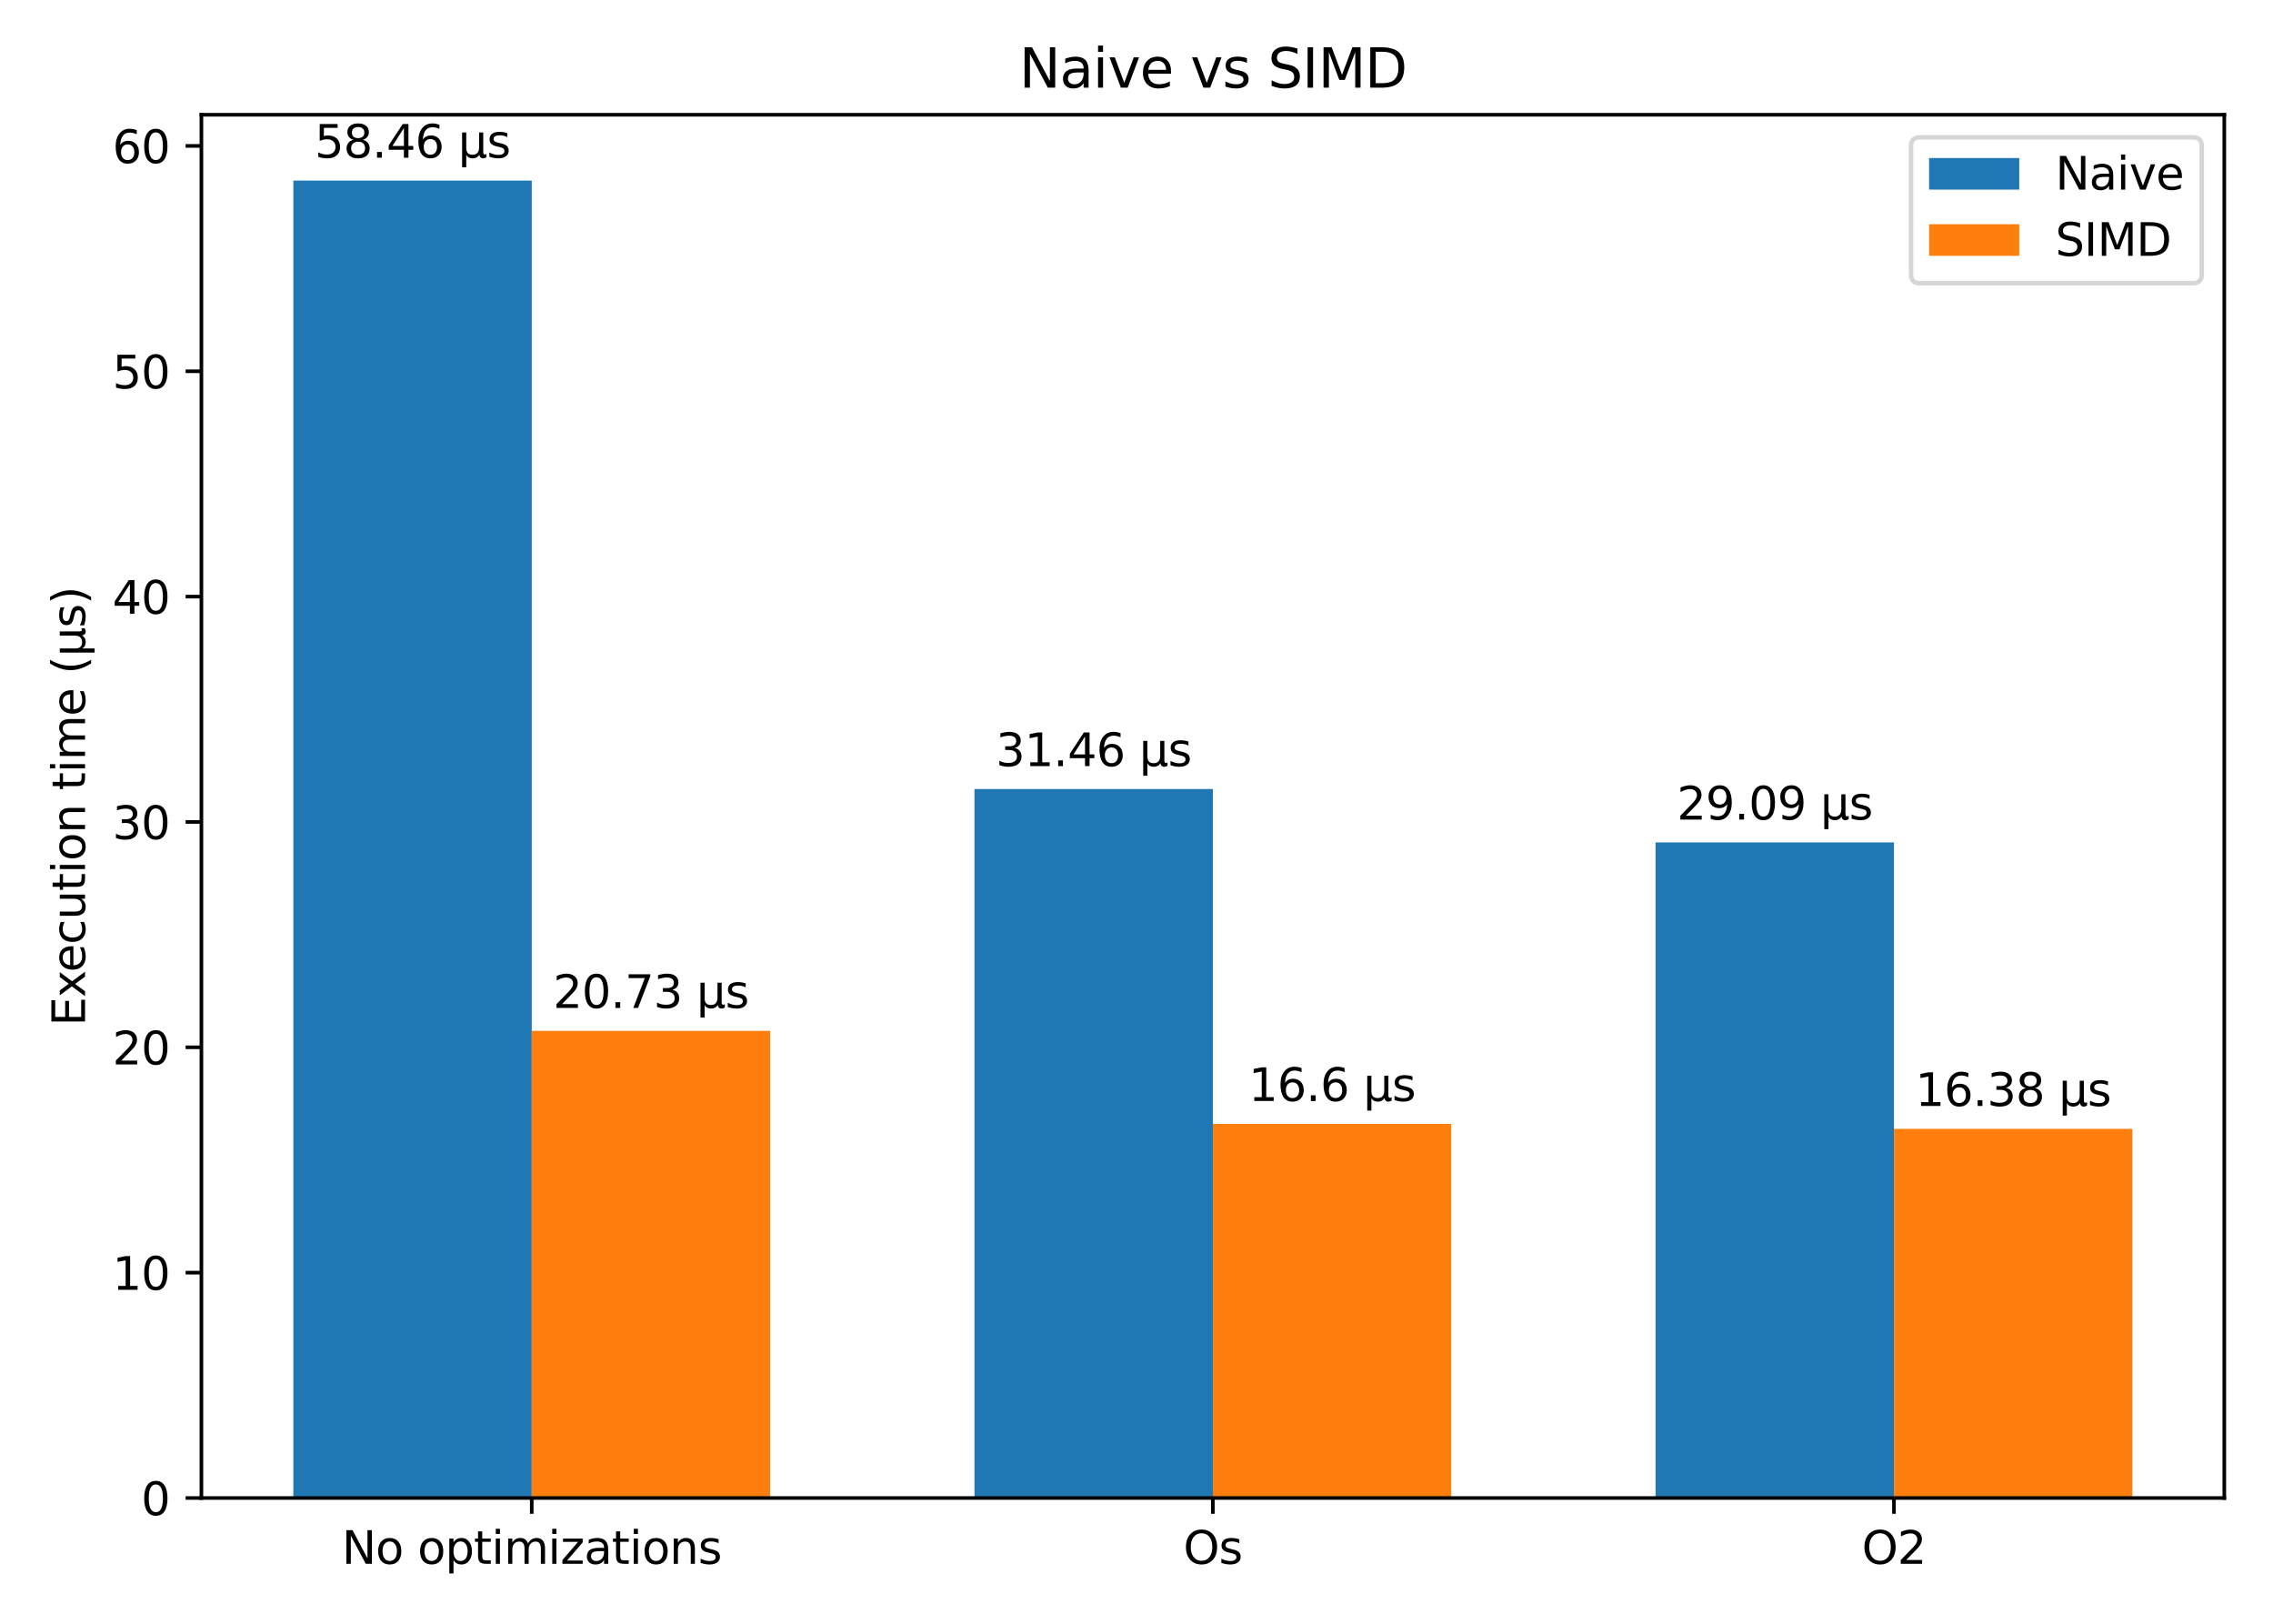 <svg xmlns="http://www.w3.org/2000/svg" xmlns:xlink="http://www.w3.org/1999/xlink" width="672" height="480" viewBox="0 0 504 360"><defs><style>*{stroke-linejoin:round;stroke-linecap:butt}</style></defs><g id="figure_1"><path id="patch_1" d="M0 360h504V0H0z" style="fill:#fff"/><g id="axes_1"><path id="patch_2" d="M44.66 332.12H493.2V25.44H44.66z" style="fill:#fff"/><path id="patch_3" d="M65.048 332.12h52.858V40.044H65.048z" clip-path="url(#p9edba5812f)" style="fill:#1f77b4"/><path id="patch_4" d="M216.072 332.12h52.858V174.94h-52.858z" clip-path="url(#p9edba5812f)" style="fill:#1f77b4"/><path id="patch_5" d="M367.095 332.12h52.859V186.781h-52.859z" clip-path="url(#p9edba5812f)" style="fill:#1f77b4"/><path id="patch_6" d="M117.906 332.12h52.859V228.55h-52.859z" clip-path="url(#p9edba5812f)" style="fill:#ff7f0e"/><path id="patch_7" d="M268.93 332.12h52.858v-82.936H268.93z" clip-path="url(#p9edba5812f)" style="fill:#ff7f0e"/><path id="patch_8" d="M419.954 332.12h52.858v-81.837h-52.858z" clip-path="url(#p9edba5812f)" style="fill:#ff7f0e"/><g id="matplotlib.axis_1"><g id="xtick_1"><g id="line2d_1"><defs><path id="m334300a1be" d="M0 0v3.5" style="stroke:#000;stroke-width:.8"/></defs><use xlink:href="#m334300a1be" x="117.906" y="332.12" style="stroke:#000;stroke-width:.8"/></g><g id="text_1" transform="matrix(.1 0 0 -.1 75.805 346.718)"><defs><path id="DejaVuSans-4e" d="M628 4666h850L3547 763v3903h612V0h-850L1241 3903V0H628z" transform="scale(.016)"/><path id="DejaVuSans-6f" d="M1959 3097q-462 0-731-361t-269-989 267-989q268-361 733-361 460 0 728 362 269 363 269 988 0 622-269 986-268 364-728 364m0 487q750 0 1178-488 429-487 429-1349 0-859-429-1349Q2709-91 1959-91q-753 0-1180 489-426 490-426 1349 0 862 426 1349 427 488 1180 488" transform="scale(.016)"/><path id="DejaVuSans-70" d="M1159 525v-1856H581v4831h578v-531q182 312 458 463 277 152 661 152 638 0 1036-506 399-506 399-1331T3314 415Q2916-91 2278-91q-384 0-661 152-276 152-458 464m1957 1222q0 634-261 995t-717 361q-457 0-718-361t-261-995 261-995 718-361q456 0 717 361t261 995" transform="scale(.016)"/><path id="DejaVuSans-74" d="M1172 4494v-994h1184v-447H1172V1153q0-428 117-550t477-122h590V0h-590q-666 0-919 248-253 249-253 905v1900H172v447h422v994z" transform="scale(.016)"/><path id="DejaVuSans-69" d="M603 3500h575V0H603zm0 1363h575v-729H603z" transform="scale(.016)"/><path id="DejaVuSans-6d" d="M3328 2828q216 388 516 572t706 184q547 0 844-383 297-382 297-1088V0h-578v2094q0 503-179 746-178 244-543 244-447 0-707-297-259-296-259-809V0h-578v2094q0 506-178 748t-550 242q-441 0-701-298-259-298-259-808V0H581v3500h578v-544q197 322 472 475t653 153q382 0 649-194 267-193 395-562" transform="scale(.016)"/><path id="DejaVuSans-7a" d="M353 3500h2731v-525L922 459h2162V0H275v525l2163 2516H353z" transform="scale(.016)"/><path id="DejaVuSans-61" d="M2194 1759q-697 0-966-159t-269-544q0-306 202-486 202-179 548-179 479 0 768 339t289 901v128zm1147 238V0h-575v531q-197-318-491-470T1556-91q-537 0-855 302-317 302-317 808 0 590 395 890 396 300 1180 300h807v57q0 397-261 614t-733 217q-300 0-585-72-284-72-546-216v532q315 122 612 182 297 61 578 61 760 0 1135-394 375-393 375-1193" transform="scale(.016)"/><path id="DejaVuSans-6e" d="M3513 2113V0h-575v2094q0 497-194 743-194 247-581 247-466 0-735-297-269-296-269-809V0H581v3500h578v-544q207 316 486 472 280 156 646 156 603 0 912-373 310-373 310-1098" transform="scale(.016)"/><path id="DejaVuSans-73" d="M2834 3397v-544q-243 125-506 187-262 63-544 63-428 0-642-131t-214-394q0-200 153-314t616-217l197-44q612-131 870-370t258-667q0-488-386-773Q2250-91 1575-91q-281 0-586 55T347 128v594q319-166 628-249 309-82 613-82 406 0 624 139 219 139 219 392 0 234-158 359-157 125-692 241l-200 47q-534 112-772 345-237 233-237 639 0 494 350 762 350 269 994 269 318 0 599-47 282-46 519-140" transform="scale(.016)"/></defs><use xlink:href="#DejaVuSans-4e"/><use xlink:href="#DejaVuSans-6f" transform="translate(74.805)"/><use xlink:href="#DejaVuSans-6f" transform="translate(167.773)"/><use xlink:href="#DejaVuSans-70" transform="translate(228.955)"/><use xlink:href="#DejaVuSans-74" transform="translate(292.432)"/><use xlink:href="#DejaVuSans-69" transform="translate(331.64)"/><use xlink:href="#DejaVuSans-6d" transform="translate(359.424)"/><use xlink:href="#DejaVuSans-69" transform="translate(456.836)"/><use xlink:href="#DejaVuSans-7a" transform="translate(484.62)"/><use xlink:href="#DejaVuSans-61" transform="translate(537.11)"/><use xlink:href="#DejaVuSans-74" transform="translate(598.389)"/><use xlink:href="#DejaVuSans-69" transform="translate(637.598)"/><use xlink:href="#DejaVuSans-6f" transform="translate(665.38)"/><use xlink:href="#DejaVuSans-6e" transform="translate(726.563)"/><use xlink:href="#DejaVuSans-73" transform="translate(789.941)"/></g></g><g id="xtick_2"><use xlink:href="#m334300a1be" id="line2d_2" x="268.93" y="332.12" style="stroke:#000;stroke-width:.8"/><g id="text_2" transform="matrix(.1 0 0 -.1 262.39 346.718)"><defs><path id="DejaVuSans-4f" d="M2522 4238q-688 0-1093-513-404-512-404-1397 0-881 404-1394 405-512 1093-512 687 0 1089 512 402 513 402 1394 0 885-402 1397-402 513-1089 513m0 512q981 0 1568-658 588-658 588-1764 0-1103-588-1761Q3503-91 2522-91q-984 0-1574 656-589 657-589 1763t589 1764q590 658 1574 658" transform="scale(.016)"/></defs><use xlink:href="#DejaVuSans-4f"/><use xlink:href="#DejaVuSans-73" transform="translate(78.71)"/></g></g><g id="xtick_3"><use xlink:href="#m334300a1be" id="line2d_3" x="419.954" y="332.12" style="stroke:#000;stroke-width:.8"/><g id="text_3" transform="matrix(.1 0 0 -.1 412.836 346.718)"><defs><path id="DejaVuSans-32" d="M1228 531h2203V0H469v531q359 372 979 998 621 627 780 809 303 340 423 576 121 236 121 464 0 372-261 606-261 235-680 235-297 0-627-103-329-103-704-313v638q381 153 712 231 332 78 607 78 725 0 1156-363 431-362 431-968 0-288-108-546-107-257-392-607-78-91-497-524-418-433-1181-1211" transform="scale(.016)"/></defs><use xlink:href="#DejaVuSans-4f"/><use xlink:href="#DejaVuSans-32" transform="translate(78.71)"/></g></g></g><g id="matplotlib.axis_2"><g id="ytick_1"><g id="line2d_4"><defs><path id="m7a4d221f7f" d="M0 0h-3.5" style="stroke:#000;stroke-width:.8"/></defs><use xlink:href="#m7a4d221f7f" x="44.66" y="332.12" style="stroke:#000;stroke-width:.8"/></g><g id="text_4" transform="matrix(.1 0 0 -.1 31.297 335.92)"><defs><path id="DejaVuSans-30" d="M2034 4250q-487 0-733-480-245-479-245-1442 0-959 245-1439 246-480 733-480 491 0 736 480 246 480 246 1439 0 963-246 1442-245 480-736 480m0 500q785 0 1199-621 414-620 414-1801 0-1178-414-1799Q2819-91 2034-91q-784 0-1198 620-414 621-414 1799 0 1181 414 1801 414 621 1198 621" transform="scale(.016)"/></defs><use xlink:href="#DejaVuSans-30"/></g></g><g id="ytick_2"><use xlink:href="#m7a4d221f7f" id="line2d_5" x="44.66" y="282.158" style="stroke:#000;stroke-width:.8"/><g id="text_5" transform="matrix(.1 0 0 -.1 24.935 285.958)"><defs><path id="DejaVuSans-31" d="M794 531h1031v3560L703 3866v575l1116 225h631V531h1031V0H794z" transform="scale(.016)"/></defs><use xlink:href="#DejaVuSans-31"/><use xlink:href="#DejaVuSans-30" transform="translate(63.623)"/></g></g><g id="ytick_3"><use xlink:href="#m7a4d221f7f" id="line2d_6" x="44.66" y="232.197" style="stroke:#000;stroke-width:.8"/><g id="text_6" transform="matrix(.1 0 0 -.1 24.935 235.996)"><use xlink:href="#DejaVuSans-32"/><use xlink:href="#DejaVuSans-30" transform="translate(63.623)"/></g></g><g id="ytick_4"><use xlink:href="#m7a4d221f7f" id="line2d_7" x="44.66" y="182.235" style="stroke:#000;stroke-width:.8"/><g id="text_7" transform="matrix(.1 0 0 -.1 24.935 186.034)"><defs><path id="DejaVuSans-33" d="M2597 2516q453-97 707-404 255-306 255-756 0-690-475-1069Q2609-91 1734-91q-293 0-604 58T488 141v609q262-153 574-231 313-78 654-78 593 0 904 234t311 681q0 413-289 645-289 233-804 233h-544v519h569q465 0 712 186t247 536q0 359-255 551-254 193-729 193-260 0-557-57-297-56-653-174v562q360 100 674 150t592 50q719 0 1137-327 419-326 419-882 0-388-222-655t-631-370" transform="scale(.016)"/></defs><use xlink:href="#DejaVuSans-33"/><use xlink:href="#DejaVuSans-30" transform="translate(63.623)"/></g></g><g id="ytick_5"><use xlink:href="#m7a4d221f7f" id="line2d_8" x="44.66" y="132.273" style="stroke:#000;stroke-width:.8"/><g id="text_8" transform="matrix(.1 0 0 -.1 24.935 136.072)"><defs><path id="DejaVuSans-34" d="M2419 4116 825 1625h1594zm-166 550h794V1625h666v-525h-666V0h-628v1100H313v609z" transform="scale(.016)"/></defs><use xlink:href="#DejaVuSans-34"/><use xlink:href="#DejaVuSans-30" transform="translate(63.623)"/></g></g><g id="ytick_6"><use xlink:href="#m7a4d221f7f" id="line2d_9" x="44.66" y="82.311" style="stroke:#000;stroke-width:.8"/><g id="text_9" transform="matrix(.1 0 0 -.1 24.935 86.11)"><defs><path id="DejaVuSans-35" d="M691 4666h2478v-532H1269V2991q137 47 274 70 138 23 276 23 781 0 1237-428 457-428 457-1159 0-753-469-1171Q2575-91 1722-91q-294 0-599 50Q819 9 494 109v635q281-153 581-228t634-75q541 0 856 284 316 284 316 772 0 487-316 771-315 285-856 285-253 0-505-56-251-56-513-175z" transform="scale(.016)"/></defs><use xlink:href="#DejaVuSans-35"/><use xlink:href="#DejaVuSans-30" transform="translate(63.623)"/></g></g><g id="ytick_7"><use xlink:href="#m7a4d221f7f" id="line2d_10" x="44.66" y="32.35" style="stroke:#000;stroke-width:.8"/><g id="text_10" transform="matrix(.1 0 0 -.1 24.935 36.149)"><defs><path id="DejaVuSans-36" d="M2113 2584q-425 0-674-291-248-290-248-796 0-503 248-796 249-292 674-292t673 292q248 293 248 796 0 506-248 796-248 291-673 291m1253 1979v-575q-238 112-480 171-242 60-480 60-625 0-955-422-329-422-376-1275 184 272 462 417 279 145 613 145 703 0 1111-427 408-426 408-1160 0-719-425-1154Q2819-91 2113-91q-810 0-1238 620-428 621-428 1799 0 1106 525 1764t1409 658q238 0 480-47t505-140" transform="scale(.016)"/></defs><use xlink:href="#DejaVuSans-36"/><use xlink:href="#DejaVuSans-30" transform="translate(63.623)"/></g></g><g id="text_11" transform="matrix(0 -.1 -.1 0 18.855 227.476)"><defs><path id="DejaVuSans-45" d="M628 4666h2950v-532H1259V2753h2222v-531H1259V531h2375V0H628z" transform="scale(.016)"/><path id="DejaVuSans-78" d="M3513 3500 2247 1797 3578 0h-678L1881 1375 863 0H184l1360 1831L300 3500h678l928-1247 928 1247z" transform="scale(.016)"/><path id="DejaVuSans-65" d="M3597 1894v-281H953q38-594 358-905t892-311q331 0 642 81t618 244V178Q3153 47 2828-22t-659-69q-838 0-1327 487-489 488-489 1320 0 859 464 1363 464 505 1252 505 706 0 1117-455 411-454 411-1235m-575 169q-6 471-264 752-258 282-683 282-481 0-770-272t-333-766z" transform="scale(.016)"/><path id="DejaVuSans-63" d="M3122 3366v-538q-244 135-489 202t-495 67q-560 0-870-355-309-354-309-995t309-996q310-354 870-354 250 0 495 67t489 202V134Q2881 22 2623-34q-257-57-548-57-791 0-1257 497-465 497-465 1341 0 856 470 1346 471 491 1290 491 265 0 518-55 253-54 491-163" transform="scale(.016)"/><path id="DejaVuSans-75" d="M544 1381v2119h575V1403q0-497 193-746 194-248 582-248 465 0 735 297 271 297 271 810v1984h575V0h-575v538q-209-319-486-474-276-155-642-155-603 0-916 375-312 375-312 1097m1447 2203" transform="scale(.016)"/><path id="DejaVuSans-28" d="M1984 4856q-418-718-622-1422-203-703-203-1425 0-721 205-1429t620-1424h-500Q1016-109 783 600T550 2009q0 697 231 1403 232 707 703 1444z" transform="scale(.016)"/><path id="DejaVuSans-3bc" d="M544-1331v4831h575V1325q0-453 215-685 216-231 638-231 462 0 695 262 233 263 233 788v2041h575V806q0-187 54-276 55-89 171-89 28 0 78 17t138 55V50q-128-72-243-106-114-35-223-35-216 0-344 122t-175 372q-156-247-383-371-226-123-532-123-319 0-543 122-223 122-354 366v-1728z" transform="scale(.016)"/><path id="DejaVuSans-29" d="M513 4856h500q468-737 701-1444 233-706 233-1403 0-700-233-1409T1013-844H513q415 716 620 1424t205 1429q0 722-205 1425-205 704-620 1422" transform="scale(.016)"/></defs><use xlink:href="#DejaVuSans-45"/><use xlink:href="#DejaVuSans-78" transform="translate(63.184)"/><use xlink:href="#DejaVuSans-65" transform="translate(119.238)"/><use xlink:href="#DejaVuSans-63" transform="translate(180.762)"/><use xlink:href="#DejaVuSans-75" transform="translate(235.742)"/><use xlink:href="#DejaVuSans-74" transform="translate(299.121)"/><use xlink:href="#DejaVuSans-69" transform="translate(338.33)"/><use xlink:href="#DejaVuSans-6f" transform="translate(366.113)"/><use xlink:href="#DejaVuSans-6e" transform="translate(427.295)"/><use xlink:href="#DejaVuSans-74" transform="translate(522.46)"/><use xlink:href="#DejaVuSans-69" transform="translate(561.67)"/><use xlink:href="#DejaVuSans-6d" transform="translate(589.453)"/><use xlink:href="#DejaVuSans-65" transform="translate(686.865)"/><use xlink:href="#DejaVuSans-28" transform="translate(780.176)"/><use xlink:href="#DejaVuSans-3bc" transform="translate(819.19)"/><use xlink:href="#DejaVuSans-73" transform="translate(882.813)"/><use xlink:href="#DejaVuSans-29" transform="translate(934.912)"/></g></g><path id="patch_9" d="M44.66 332.12V25.44" style="fill:none;stroke:#000;stroke-width:.8;stroke-linejoin:miter;stroke-linecap:square"/><path id="patch_10" d="M493.2 332.12V25.44" style="fill:none;stroke:#000;stroke-width:.8;stroke-linejoin:miter;stroke-linecap:square"/><path id="patch_11" d="M44.66 332.12H493.2" style="fill:none;stroke:#000;stroke-width:.8;stroke-linejoin:miter;stroke-linecap:square"/><path id="patch_12" d="M44.66 25.44H493.2" style="fill:none;stroke:#000;stroke-width:.8;stroke-linejoin:miter;stroke-linecap:square"/><g id="text_12" transform="matrix(.1 0 0 -.1 69.788 34.964)"><defs><path id="DejaVuSans-38" d="M2034 2216q-450 0-708-241-257-241-257-662 0-422 257-663 258-241 708-241t709 242q260 243 260 662 0 421-258 662-257 241-711 241m-631 268q-406 100-633 378-226 279-226 679 0 559 398 884 399 325 1092 325 697 0 1094-325t397-884q0-400-227-679-226-278-629-378 456-106 710-416 255-309 255-755 0-679-414-1042Q2806-91 2034-91q-771 0-1186 362-414 363-414 1042 0 446 256 755 257 310 713 416m-231 997q0-362 226-565 227-203 636-203 407 0 636 203 230 203 230 565 0 363-230 566-229 203-636 203-409 0-636-203-226-203-226-566" transform="scale(.016)"/><path id="DejaVuSans-2e" d="M684 794h660V0H684z" transform="scale(.016)"/></defs><use xlink:href="#DejaVuSans-35"/><use xlink:href="#DejaVuSans-38" transform="translate(63.623)"/><use xlink:href="#DejaVuSans-2e" transform="translate(127.246)"/><use xlink:href="#DejaVuSans-34" transform="translate(159.033)"/><use xlink:href="#DejaVuSans-36" transform="translate(222.656)"/><use xlink:href="#DejaVuSans-3bc" transform="translate(318.066)"/><use xlink:href="#DejaVuSans-73" transform="translate(381.69)"/></g><g id="text_13" transform="matrix(.1 0 0 -.1 220.812 169.86)"><use xlink:href="#DejaVuSans-33"/><use xlink:href="#DejaVuSans-31" transform="translate(63.623)"/><use xlink:href="#DejaVuSans-2e" transform="translate(127.246)"/><use xlink:href="#DejaVuSans-34" transform="translate(159.033)"/><use xlink:href="#DejaVuSans-36" transform="translate(222.656)"/><use xlink:href="#DejaVuSans-3bc" transform="translate(318.066)"/><use xlink:href="#DejaVuSans-73" transform="translate(381.69)"/></g><g id="text_14" transform="matrix(.1 0 0 -.1 371.835 181.702)"><defs><path id="DejaVuSans-39" d="M703 97v575q238-113 481-172 244-59 479-59 625 0 954 420 330 420 377 1277-181-269-460-413-278-144-615-144-700 0-1108 423-408 424-408 1159 0 718 425 1152 425 435 1131 435 810 0 1236-621 427-620 427-1801 0-1103-524-1761Q2575-91 1691-91q-238 0-482 47Q966 3 703 97m1256 1978q425 0 673 290 249 291 249 798 0 503-249 795-248 292-673 292t-673-292-248-795q0-507 248-798 248-290 673-290" transform="scale(.016)"/></defs><use xlink:href="#DejaVuSans-32"/><use xlink:href="#DejaVuSans-39" transform="translate(63.623)"/><use xlink:href="#DejaVuSans-2e" transform="translate(127.246)"/><use xlink:href="#DejaVuSans-30" transform="translate(159.033)"/><use xlink:href="#DejaVuSans-39" transform="translate(222.656)"/><use xlink:href="#DejaVuSans-3bc" transform="translate(318.066)"/><use xlink:href="#DejaVuSans-73" transform="translate(381.69)"/></g><g id="text_15" transform="matrix(.1 0 0 -.1 122.646 223.47)"><defs><path id="DejaVuSans-37" d="M525 4666h3000v-269L1831 0h-659l1594 4134H525z" transform="scale(.016)"/></defs><use xlink:href="#DejaVuSans-32"/><use xlink:href="#DejaVuSans-30" transform="translate(63.623)"/><use xlink:href="#DejaVuSans-2e" transform="translate(127.246)"/><use xlink:href="#DejaVuSans-37" transform="translate(159.033)"/><use xlink:href="#DejaVuSans-33" transform="translate(222.656)"/><use xlink:href="#DejaVuSans-3bc" transform="translate(318.066)"/><use xlink:href="#DejaVuSans-73" transform="translate(381.69)"/></g><g id="text_16" transform="matrix(.1 0 0 -.1 276.851 244.104)"><use xlink:href="#DejaVuSans-31"/><use xlink:href="#DejaVuSans-36" transform="translate(63.623)"/><use xlink:href="#DejaVuSans-2e" transform="translate(127.246)"/><use xlink:href="#DejaVuSans-36" transform="translate(159.033)"/><use xlink:href="#DejaVuSans-3bc" transform="translate(254.443)"/><use xlink:href="#DejaVuSans-73" transform="translate(318.066)"/></g><g id="text_17" transform="matrix(.1 0 0 -.1 424.694 245.203)"><use xlink:href="#DejaVuSans-31"/><use xlink:href="#DejaVuSans-36" transform="translate(63.623)"/><use xlink:href="#DejaVuSans-2e" transform="translate(127.246)"/><use xlink:href="#DejaVuSans-33" transform="translate(159.033)"/><use xlink:href="#DejaVuSans-38" transform="translate(222.656)"/><use xlink:href="#DejaVuSans-3bc" transform="translate(318.066)"/><use xlink:href="#DejaVuSans-73" transform="translate(381.69)"/></g><g id="text_18" transform="matrix(.12 0 0 -.12 225.988 19.44)"><defs><path id="DejaVuSans-76" d="M191 3500h609L1894 563l1094 2937h609L2284 0h-781z" transform="scale(.016)"/><path id="DejaVuSans-53" d="M3425 4513v-616q-359 172-678 256-319 85-616 85-515 0-795-200t-280-569q0-310 186-468 186-157 705-254l381-78q706-135 1042-474t336-907q0-679-455-1029Q2797-91 1919-91q-331 0-705 75-373 75-773 222v650q384-215 753-325 369-109 725-109 540 0 834 212 294 213 294 607 0 343-211 537t-692 291l-385 75q-706 140-1022 440-315 300-315 835 0 619 436 975t1201 356q329 0 669-60 341-59 697-177" transform="scale(.016)"/><path id="DejaVuSans-49" d="M628 4666h631V0H628z" transform="scale(.016)"/><path id="DejaVuSans-4d" d="M628 4666h941l1190-3175 1197 3175h941V0h-616v4097L3078 897h-634L1241 4097V0H628z" transform="scale(.016)"/><path id="DejaVuSans-44" d="M1259 4147V519h763q966 0 1414 437 448 438 448 1382 0 937-448 1373t-1414 436zm-631 519h1297q1356 0 1990-564 635-564 635-1764 0-1207-638-1773Q3275 0 1925 0H628z" transform="scale(.016)"/></defs><use xlink:href="#DejaVuSans-4e"/><use xlink:href="#DejaVuSans-61" transform="translate(74.805)"/><use xlink:href="#DejaVuSans-69" transform="translate(136.084)"/><use xlink:href="#DejaVuSans-76" transform="translate(163.867)"/><use xlink:href="#DejaVuSans-65" transform="translate(223.047)"/><use xlink:href="#DejaVuSans-76" transform="translate(316.357)"/><use xlink:href="#DejaVuSans-73" transform="translate(375.537)"/><use xlink:href="#DejaVuSans-53" transform="translate(459.424)"/><use xlink:href="#DejaVuSans-49" transform="translate(522.9)"/><use xlink:href="#DejaVuSans-4d" transform="translate(552.393)"/><use xlink:href="#DejaVuSans-44" transform="translate(638.672)"/></g><g id="legend_1"><path id="patch_13" d="M425.74 62.796h60.46q2 0 2-2V32.44q0-2-2-2h-60.46q-2 0-2 2v28.356q0 2 2 2z" style="fill:#fff;opacity:.8;stroke:#ccc;stroke-linejoin:miter"/><path id="patch_14" d="M427.74 42.038h20v-7h-20z" style="fill:#1f77b4"/><g id="text_19" transform="matrix(.1 0 0 -.1 455.74 42.038)"><use xlink:href="#DejaVuSans-4e"/><use xlink:href="#DejaVuSans-61" transform="translate(74.805)"/><use xlink:href="#DejaVuSans-69" transform="translate(136.084)"/><use xlink:href="#DejaVuSans-76" transform="translate(163.867)"/><use xlink:href="#DejaVuSans-65" transform="translate(223.047)"/></g><path id="patch_15" d="M427.74 56.717h20v-7h-20z" style="fill:#ff7f0e"/><g id="text_20" transform="matrix(.1 0 0 -.1 455.74 56.717)"><use xlink:href="#DejaVuSans-53"/><use xlink:href="#DejaVuSans-49" transform="translate(63.477)"/><use xlink:href="#DejaVuSans-4d" transform="translate(92.969)"/><use xlink:href="#DejaVuSans-44" transform="translate(179.248)"/></g></g></g></g><defs><clipPath id="p9edba5812f"><path d="M44.66 25.44H493.2v306.68H44.66z"/></clipPath></defs></svg>
